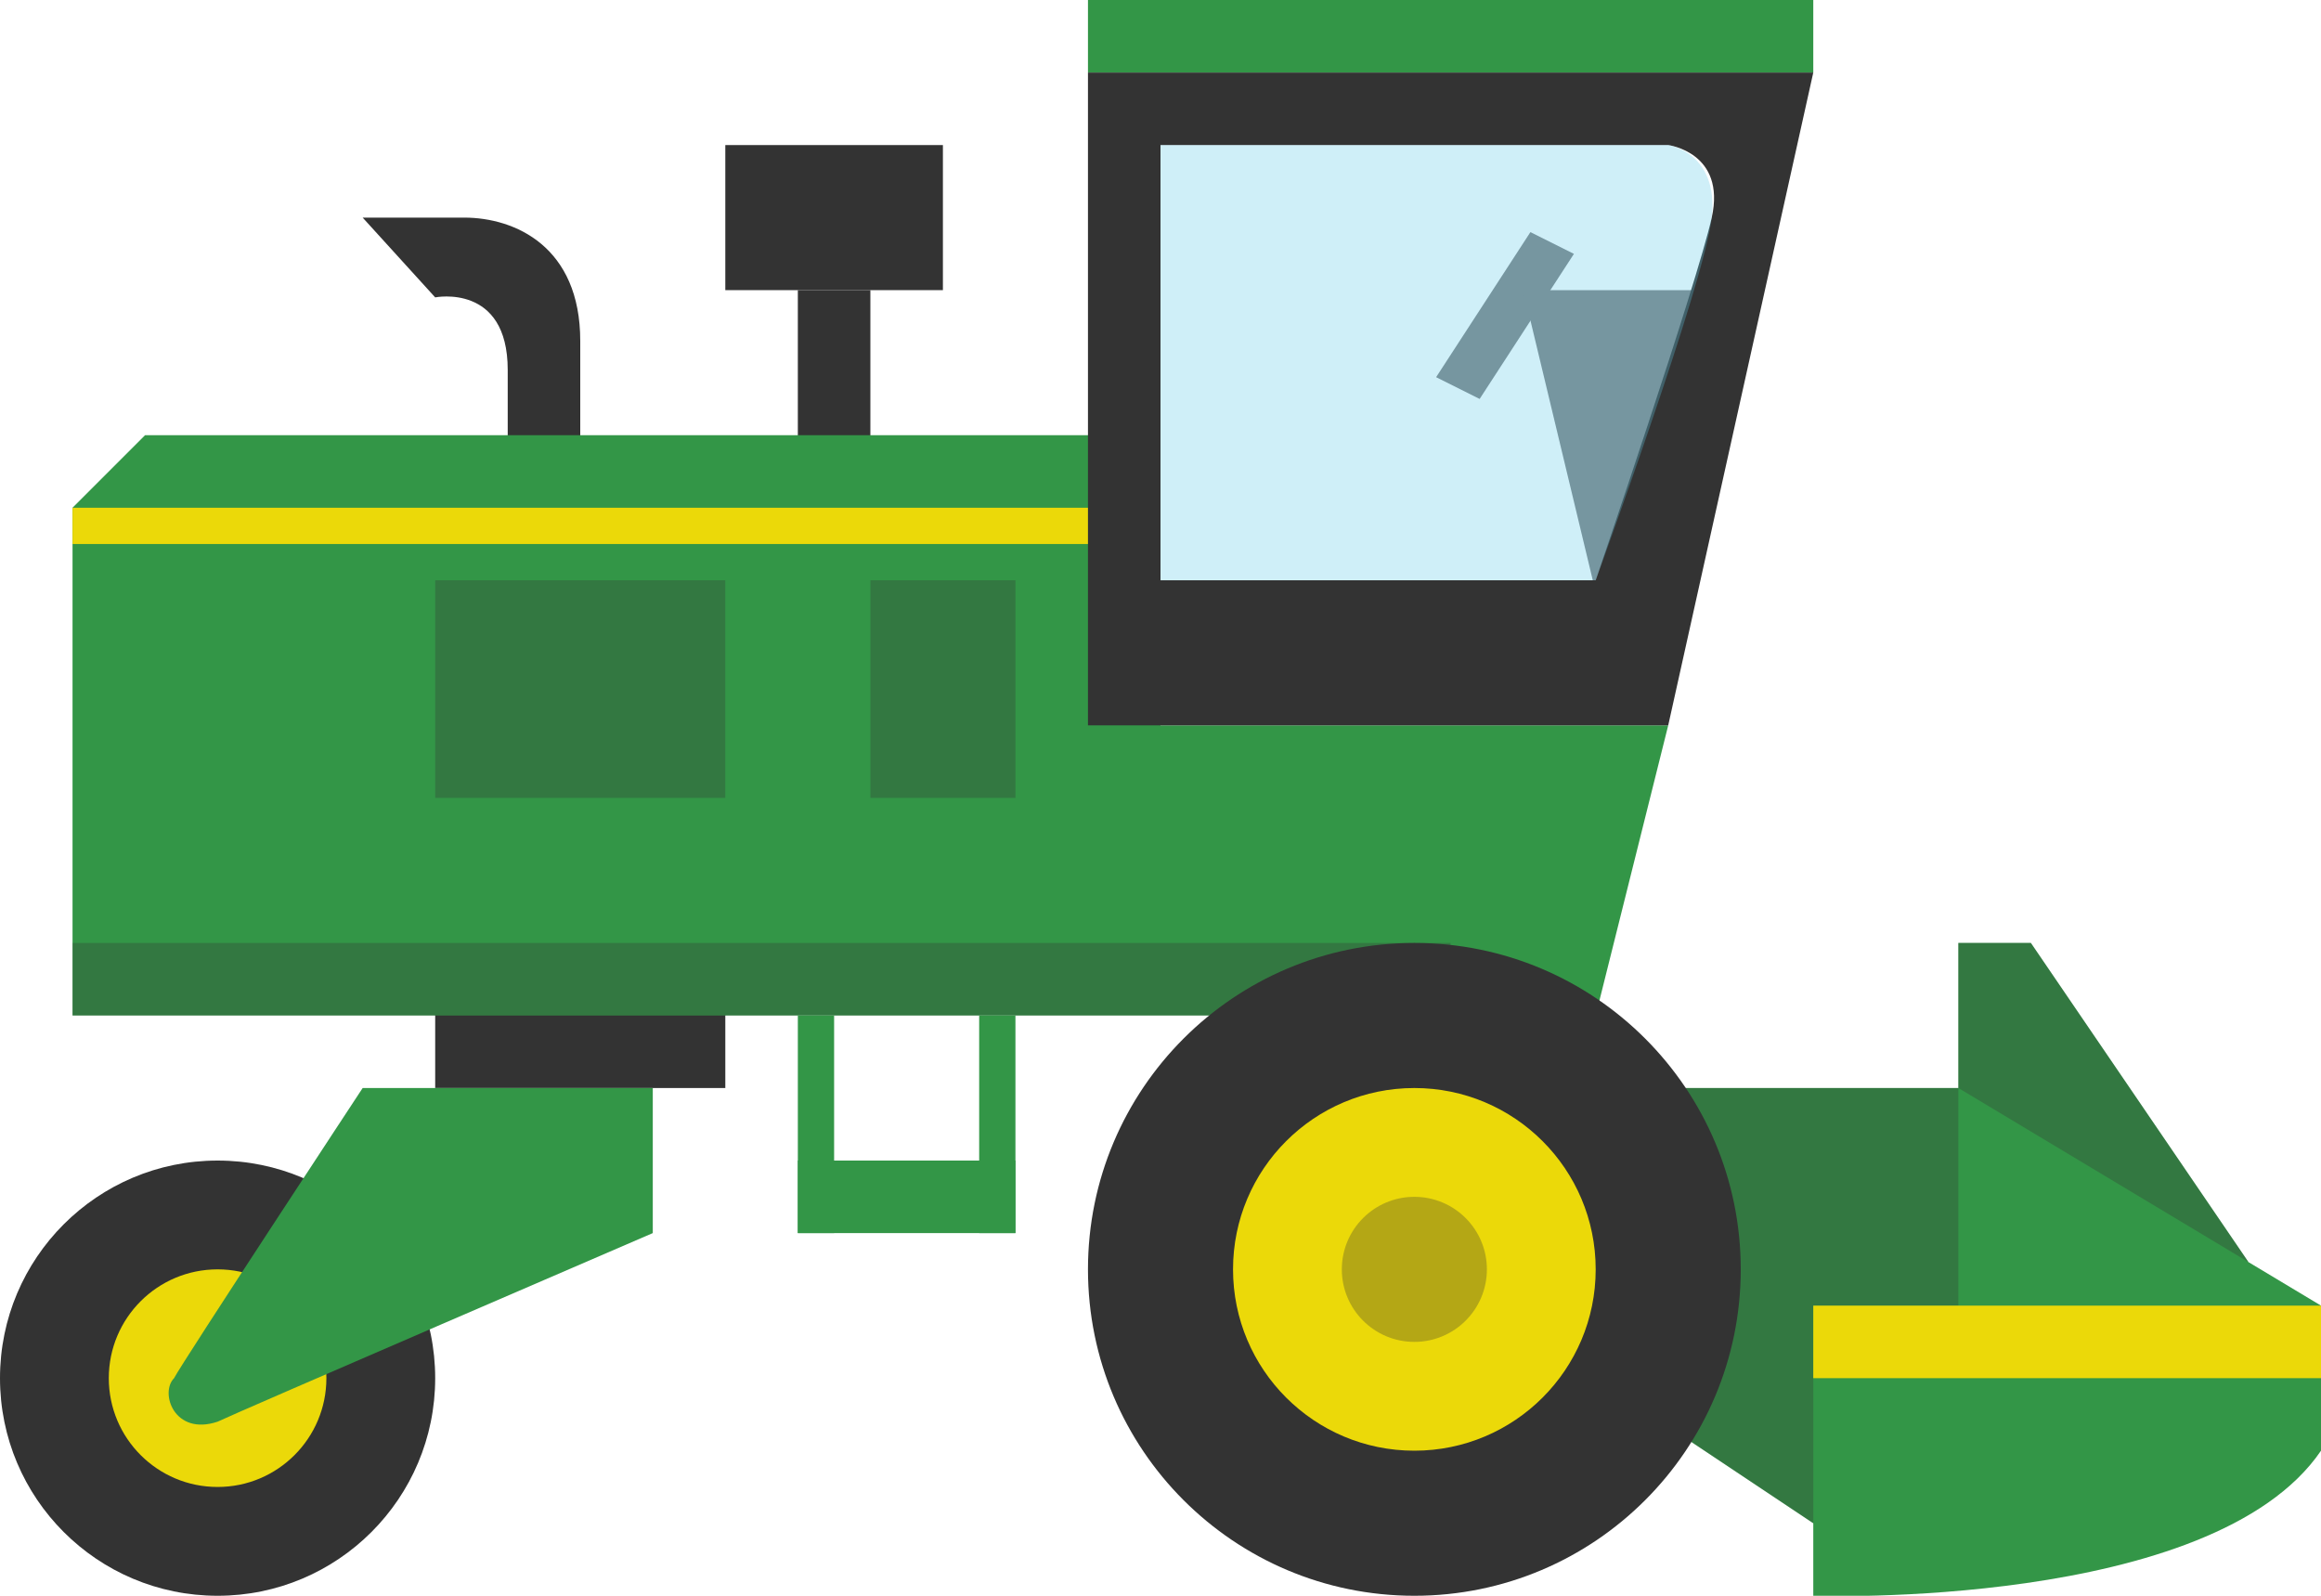 <svg version="1.1" id="Layer_1" xmlns="http://www.w3.org/2000/svg" xmlns:xlink="http://www.w3.org/1999/xlink" x="0px" y="0px" viewBox="0 0 32 22" style="enable-background:new 0 0 32 22;" xml:space="preserve" width="32px" height="22px" fill="#333">
<style type="text/css">
	.primary{fill:#339647;}
	.secondary{fill:#EBD909;}
	.shadow{opacity:0.3;}
	.grey{fill:#808082;}
	.window{opacity:0.3;fill:#5DC9E8;}
	.stripe{fill:#EBD909;}
</style>
<path class="primary" d="M31,17.4L31,17.4L28,13h-1v2h-5v4l3,2v1c0,0,5.5,0.2,7-2v-2L31,17.4z"/>
<path class="black" d="M8,4.7v2.5H7c0,0,0-1.6,0-2.1c0-1.2-1-1-1-1L5,3h1.4C7.1,3,8,3.4,8,4.7z"/>
<rect x="10" y="2" class="black" width="3px" height="2px"/>
<rect x="11" y="4" class="black" width="1px" height="3px"/>
<polyline class="shadow" points="22,15 22,19 25,21 25,18 27,18 27,15 "/>
<polygon class="shadow" points="27,15 31,17.4 28,13 27,13 "/>
<rect x="6" y="13" class="black" width="4px" height="2px"/>
<polygon class="primary" points="16,6 2,6 1,7 1,14 22,14 23,10 16,10 "/>
<rect x="1" y="13" class="shadow" width="19px" height="1px"/>
<rect x="1" y="7" class="stripe" width="15px" height="0.5px"/>
<rect x="11" y="14" class="primary" width="0.5px" height="3px"/>
<rect x="13.5" y="14" class="primary" width="0.5px" height="3px"/>
<rect x="11" y="16" class="primary" width="3px" height="1px"/>
<circle class="black" cx="19.5" cy="17.5" r="4.5"/>
<circle class="secondary" cx="19.5" cy="17.5" r="2.5"/>
<circle class="shadow" cx="19.5" cy="17.5" r="1"/>
<circle class="black" cx="3" cy="19" r="3"/>
<circle class="secondary" cx="3" cy="19" r="1.5"/>
<path class="primary" d="M9,17c0,0-5.8,2.5-6,2.6c-0.6,0.2-0.8-0.4-0.6-0.6C2.5,18.8,5,15,5,15h4V17z"/>
<rect x="6" y="8" class="shadow" width="4px" height="3px"/>
<rect x="12" y="8" class="shadow" width="2px" height="3px"/>
<rect x="25" y="18" class="stripe" width="7px" height="1px"/>
<polygon class="grey" points="21.7,3.5 21.1,3.2 19.8,5.2 20.4,5.5 "/>
<polygon class="grey" points="23.4,4 22.2,9 21,4 "/>
<rect x="15" y="0" class="primary" width="10px" height="1px"/>
<path class="black" d="M15,1v9h8l2-9H15z M22,8h-6l0-6h7c0,0,0.8,0.1,0.6,1S22,8,22,8z"/>
<path class="window" d="M16,2l0,6h6c0,0,1.5-4.1,1.6-5S23,2,23,2H16z"/>
</svg>
